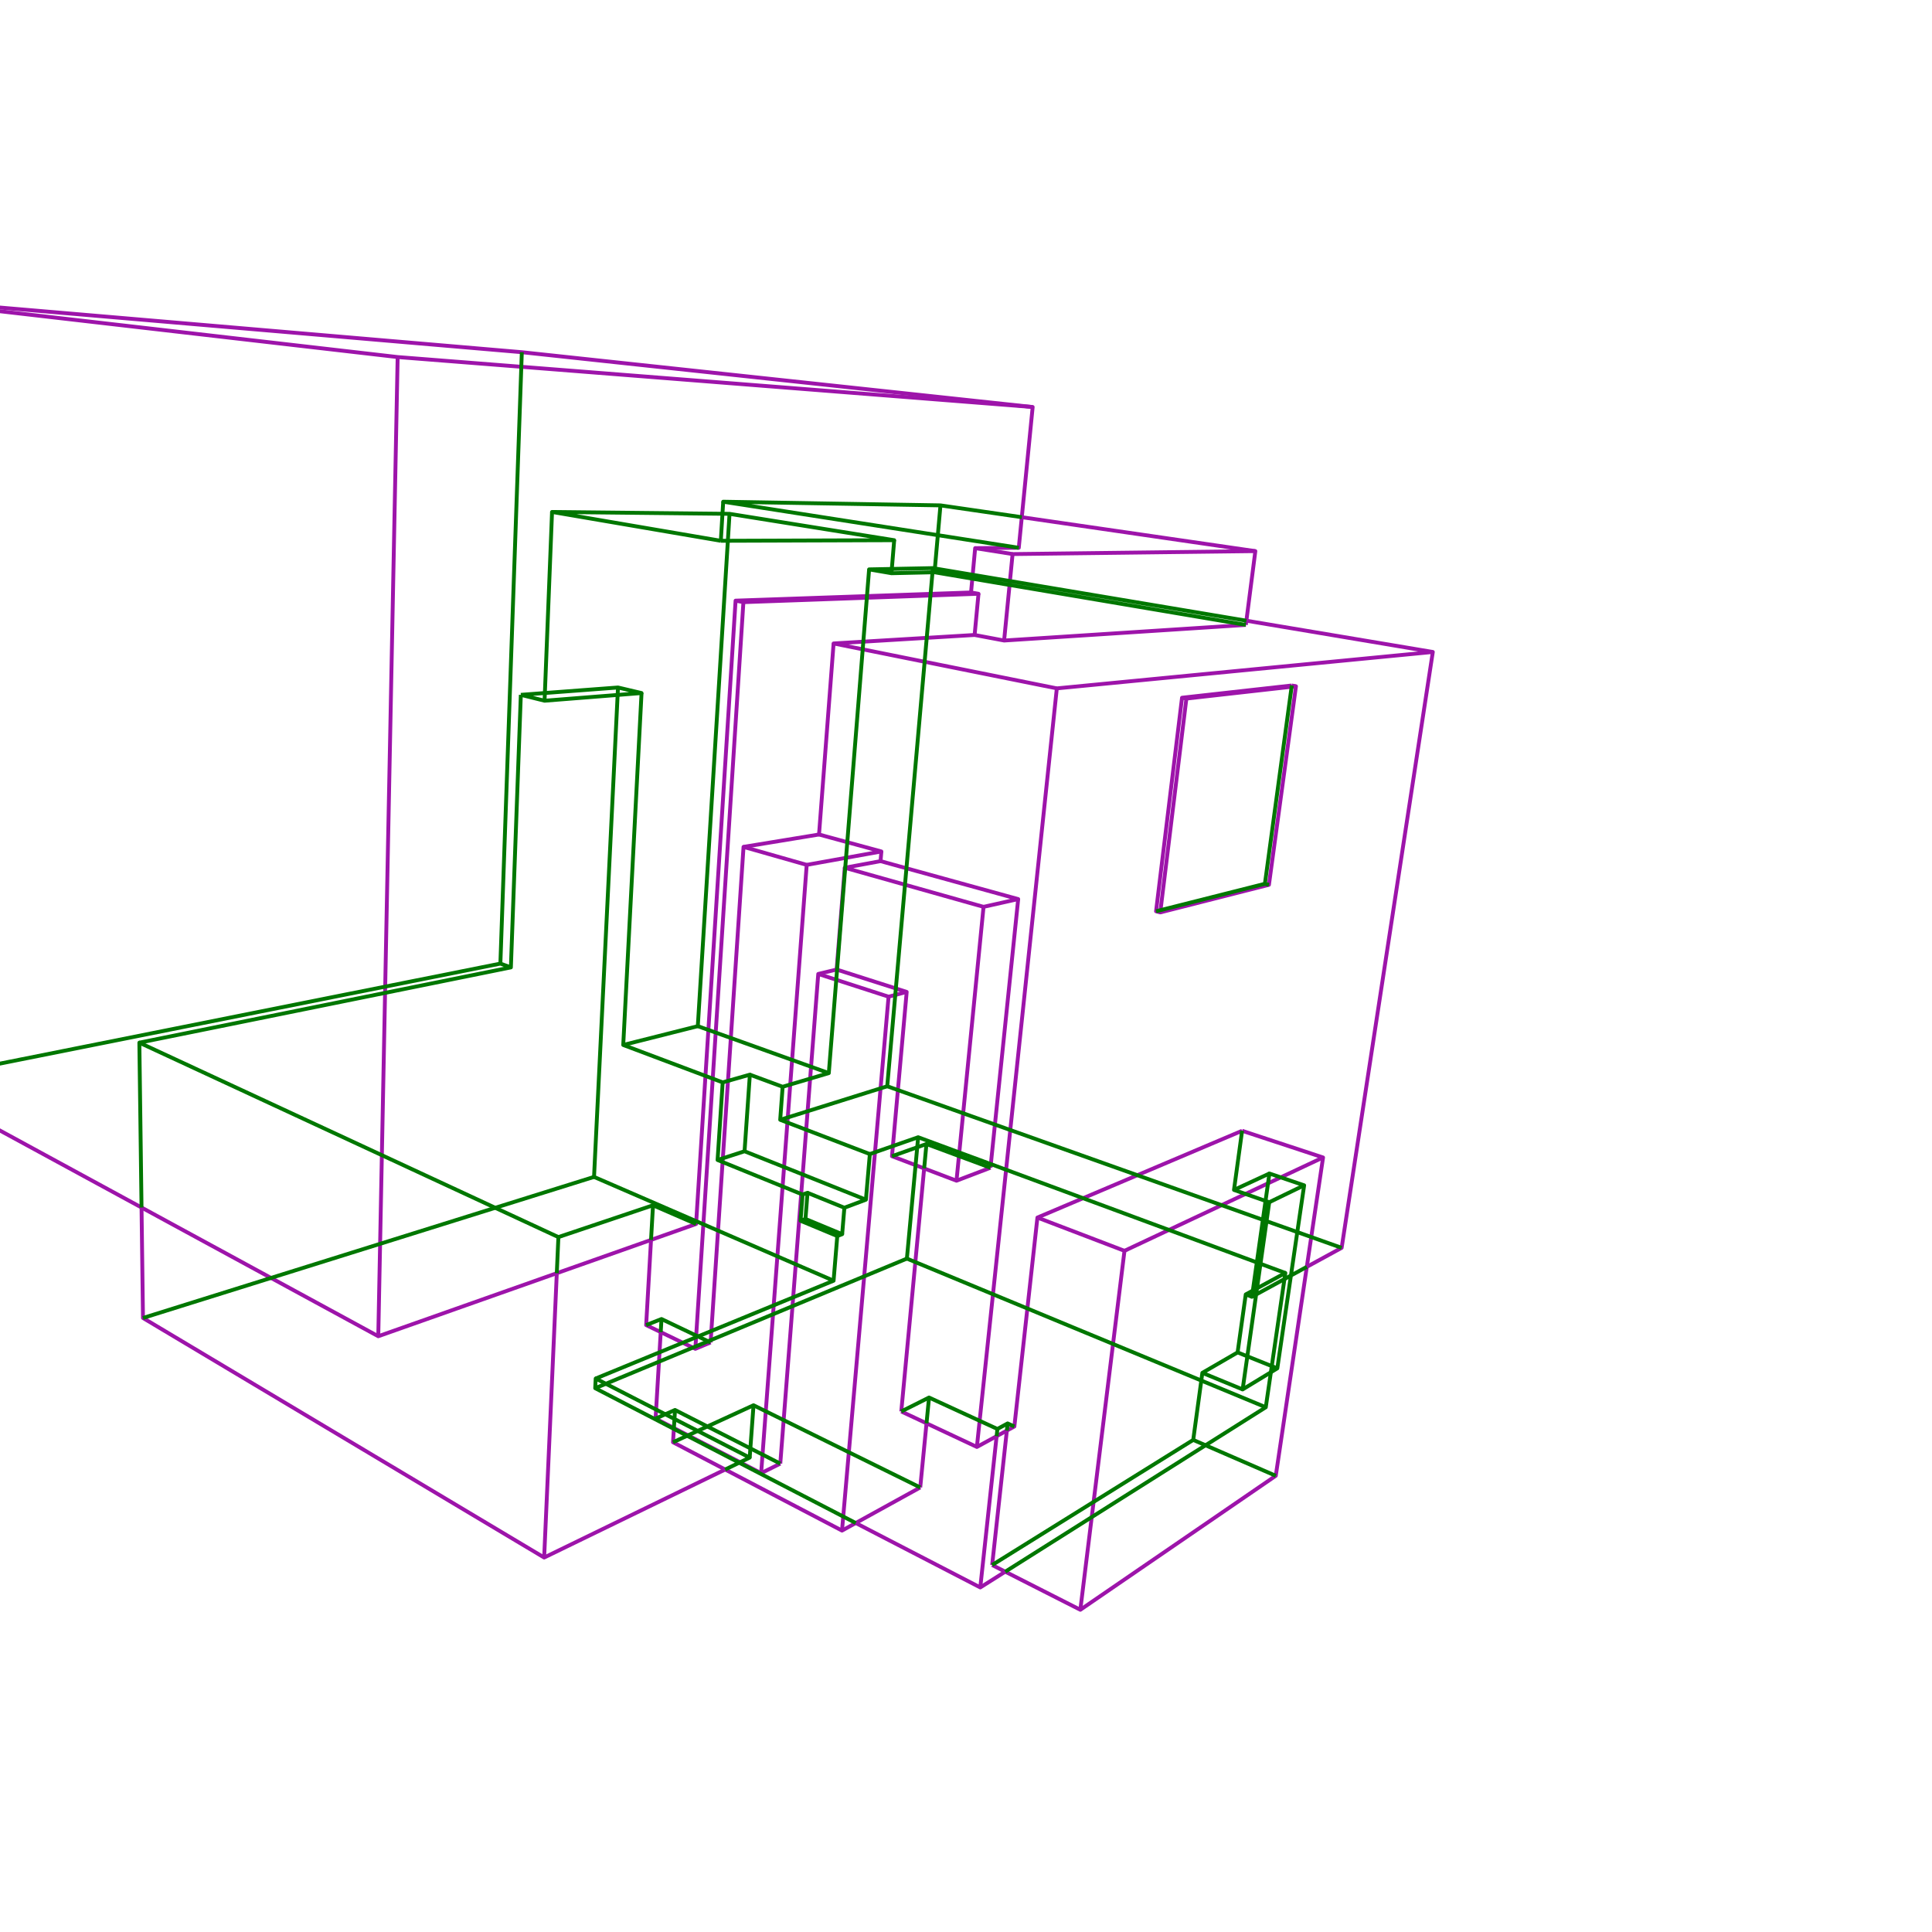 <?xml version='1.0' encoding='ascii'?>
<svg xmlns="http://www.w3.org/2000/svg" xmlns:inkscape="http://www.inkscape.org/namespaces/inkscape" height="1500" version="1.1" width="1500">
    <g id="fressstylelayer_LineSet" inkscape:groupmode="lineset" inkscape:label="fressstylelayer_LineSet">
        <g id="strokes" inkscape:groupmode="layer" inkscape:label="strokes">
            <path d=" M 1027.223, 898.658 1018.173, 902.912 1009.123, 907.166 1000.073, 911.420 994.372, 914.100 985.322, 918.354 984.488, 918.746 975.438, 923.000 966.996, 926.969 957.946, 931.223 948.896, 935.477 939.846, 939.731 930.796, 943.985 921.746, 948.239 912.696, 952.493 903.646, 956.747 894.596, 961.001 885.546, 965.255 876.496, 969.510 873.042, 971.133 " fill="none" stroke="rgb(157, 20, 170)" stroke-linecap="butt" stroke-linejoin="round" stroke-opacity="1.0" stroke-width="3.0" />
            <path d=" M 805.452, 945.314 814.794, 948.883 824.135, 952.451 833.477, 956.020 842.819, 959.588 852.160, 963.156 861.502, 966.725 870.844, 970.293 873.042, 971.133 871.822, 981.058 870.601, 990.984 869.381, 1000.909 868.160, 1010.834 866.940, 1020.759 865.719, 1030.685 864.499, 1040.610 863.279, 1050.535 862.058, 1060.460 860.838, 1070.386 859.617, 1080.311 858.397, 1090.236 857.176, 1100.161 855.956, 1110.087 854.735, 1120.012 853.515, 1129.937 852.294, 1139.862 851.074, 1149.788 849.853, 1159.713 849.072, 1166.067 847.852, 1175.992 847.620, 1177.878 846.399, 1187.803 845.179, 1197.729 843.958, 1207.654 842.738, 1217.579 841.517, 1227.504 840.297, 1237.430 839.076, 1247.355 838.772, 1249.829 " fill="none" stroke="rgb(157, 20, 170)" stroke-linecap="butt" stroke-linejoin="round" stroke-opacity="1.0" stroke-width="3.0" />
            <path d=" M 770.302, 1215.074 779.219, 1219.600 780.493, 1220.247 789.410, 1224.773 798.327, 1229.299 807.244, 1233.826 816.161, 1238.352 825.078, 1242.878 833.995, 1247.404 838.772, 1249.829 847.019, 1244.174 855.267, 1238.519 863.514, 1232.864 871.762, 1227.209 880.009, 1221.554 888.257, 1215.899 896.504, 1210.244 904.752, 1204.589 912.999, 1198.934 921.247, 1193.279 929.494, 1187.624 937.741, 1181.969 945.989, 1176.314 954.236, 1170.659 962.484, 1165.004 970.731, 1159.349 978.979, 1153.693 987.226, 1148.038 990.508, 1145.788 991.978, 1135.897 993.447, 1126.005 994.917, 1116.114 996.386, 1106.222 997.856, 1096.331 999.325, 1086.439 1000.795, 1076.548 1002.264, 1066.657 1003.734, 1056.765 1005.203, 1046.874 1006.673, 1036.982 1008.143, 1027.091 1009.612, 1017.199 1011.082, 1007.308 1012.551, 997.417 1014.021, 987.525 1014.607, 983.580 1016.076, 973.688 1017.546, 963.797 1018.047, 960.425 1019.516, 950.534 1020.986, 940.642 1022.455, 930.751 1023.925, 920.859 1025.395, 910.968 1026.864, 901.076 1027.223, 898.658 1017.726, 895.527 1008.229, 892.396 998.732, 889.265 989.235, 886.134 979.737, 883.003 970.240, 879.872 964.358, 877.932 " fill="none" stroke="rgb(157, 20, 170)" stroke-linecap="butt" stroke-linejoin="round" stroke-opacity="1.0" stroke-width="3.0" />
            <path d=" M 964.358, 877.932 955.151, 881.836 945.945, 885.740 936.738, 889.644 927.532, 893.548 918.325, 897.452 909.119, 901.356 899.912, 905.260 890.706, 909.164 881.499, 913.068 872.293, 916.971 863.086, 920.875 853.880, 924.779 844.673, 928.683 835.467, 932.587 826.260, 936.491 817.054, 940.395 807.847, 944.299 805.452, 945.314 804.355, 955.254 803.258, 965.194 802.160, 975.133 801.063, 985.073 799.966, 995.013 798.869, 1004.952 797.771, 1014.892 796.674, 1024.831 795.577, 1034.771 794.480, 1044.711 793.382, 1054.650 792.285, 1064.590 791.188, 1074.529 790.091, 1084.469 788.993, 1094.409 787.896, 1104.348 787.545, 1107.526 781.719, 1110.706 773.781, 1115.039 765.004, 1119.830 758.451, 1123.407 749.398, 1119.158 740.346, 1114.909 731.294, 1110.660 722.242, 1106.411 719.345, 1105.051 710.293, 1100.802 701.241, 1096.553 699.750, 1095.853 " fill="none" stroke="rgb(157, 20, 170)" stroke-linecap="butt" stroke-linejoin="round" stroke-opacity="1.0" stroke-width="3.0" />
            <path d=" M 109.884, 937.508 110.015, 947.507 110.147, 957.507 110.279, 967.506 110.411, 977.505 110.543, 987.504 110.674, 997.503 110.806, 1007.502 110.938, 1017.501 111.014, 1023.270 119.600, 1028.397 128.185, 1033.524 136.771, 1038.651 145.357, 1043.778 153.943, 1048.905 162.528, 1054.032 171.114, 1059.159 179.700, 1064.286 188.285, 1069.413 196.871, 1074.539 205.457, 1079.666 214.043, 1084.793 222.628, 1089.920 231.214, 1095.047 239.800, 1100.174 248.385, 1105.301 256.971, 1110.428 265.557, 1115.555 274.143, 1120.682 282.728, 1125.809 291.314, 1130.936 299.900, 1136.063 308.486, 1141.190 317.071, 1146.316 325.657, 1151.443 334.243, 1156.570 342.828, 1161.697 351.414, 1166.824 360.000, 1171.951 368.586, 1177.078 377.171, 1182.205 385.757, 1187.332 394.343, 1192.459 402.928, 1197.586 411.514, 1202.713 422.486, 1209.264 431.479, 1204.892 440.472, 1200.519 449.466, 1196.147 458.459, 1191.774 467.453, 1187.402 476.446, 1183.029 485.439, 1178.657 494.433, 1174.285 503.426, 1169.912 512.420, 1165.540 521.413, 1161.167 530.407, 1156.795 539.400, 1152.422 548.393, 1148.050 557.387, 1143.677 563.030, 1140.934 " fill="none" stroke="rgb(157, 20, 170)" stroke-linecap="butt" stroke-linejoin="round" stroke-opacity="1.0" stroke-width="3.0" />
            <path d=" M 714.470, 1154.859 705.713, 1159.688 696.957, 1164.517 688.200, 1169.345 679.443, 1174.174 670.686, 1179.003 664.409, 1182.464 655.652, 1187.292 653.733, 1188.351 644.871, 1183.718 636.009, 1179.085 627.147, 1174.452 618.285, 1169.819 609.423, 1165.186 600.561, 1160.553 591.698, 1155.921 582.836, 1151.288 573.974, 1146.655 565.112, 1142.022 563.030, 1140.934 554.168, 1136.301 545.306, 1131.668 536.444, 1127.035 527.582, 1122.402 522.527, 1119.759 523.146, 1109.778 523.170, 1109.381 523.211, 1108.730 " fill="none" stroke="rgb(157, 20, 170)" stroke-linecap="butt" stroke-linejoin="round" stroke-opacity="1.0" stroke-width="3.0" />
            <path d=" M 605.808, 1136.360 596.855, 1140.813 590.942, 1143.754 582.059, 1139.161 574.605, 1135.306 565.722, 1130.713 556.840, 1126.120 547.957, 1121.526 539.074, 1116.933 534.182, 1114.403 525.299, 1109.810 523.211, 1108.730 514.328, 1104.137 508.998, 1101.381 509.414, 1094.377 510.007, 1084.395 510.599, 1074.412 511.192, 1064.430 511.784, 1054.448 512.377, 1044.465 512.983, 1034.250 " fill="none" stroke="rgb(157, 20, 170)" stroke-linecap="butt" stroke-linejoin="round" stroke-opacity="1.0" stroke-width="3.0" />
            <path d=" M 551.708, 1042.278 542.479, 1046.127 539.863, 1047.218 537.910, 1046.275 530.079, 1042.497 521.072, 1038.152 512.983, 1034.250 503.977, 1029.904 501.670, 1028.791 502.242, 1018.808 502.814, 1008.824 503.385, 998.840 503.957, 988.857 504.529, 978.873 505.100, 968.889 505.457, 962.661 " fill="none" stroke="rgb(157, 20, 170)" stroke-linecap="butt" stroke-linejoin="round" stroke-opacity="1.0" stroke-width="3.0" />
            <path d=" M 664.409, 1182.464 673.291, 1187.059 682.172, 1191.655 691.054, 1196.250 699.935, 1200.846 708.817, 1205.442 717.698, 1210.037 726.580, 1214.633 735.461, 1219.228 744.343, 1223.824 753.224, 1228.420 761.094, 1232.492 769.550, 1227.154 778.006, 1221.816 780.493, 1220.247 " fill="none" stroke="rgb(157, 20, 170)" stroke-linecap="butt" stroke-linejoin="round" stroke-opacity="1.0" stroke-width="3.0" />
            <path d=" M 770.302, 1215.074 771.389, 1205.133 772.477, 1195.193 773.564, 1185.252 774.652, 1175.311 775.739, 1165.370 776.826, 1155.430 777.914, 1145.489 779.001, 1135.548 780.089, 1125.608 781.176, 1115.667 781.719, 1110.706 " fill="none" stroke="rgb(157, 20, 170)" stroke-linecap="butt" stroke-linejoin="round" stroke-opacity="1.0" stroke-width="3.0" />
            <path d=" M 757.114, 425.578 766.991, 427.142 776.868, 428.706 786.174, 430.179 " fill="none" stroke="rgb(157, 20, 170)" stroke-linecap="butt" stroke-linejoin="round" stroke-opacity="1.0" stroke-width="3.0" />
            <path d=" M 779.596, 497.305 780.571, 487.353 781.547, 477.401 782.522, 467.448 783.497, 457.496 783.825, 454.155 784.122, 451.122 785.097, 441.170 786.072, 431.218 786.174, 430.179 796.173, 430.058 806.173, 429.937 816.172, 429.815 826.171, 429.694 836.170, 429.572 846.170, 429.451 856.169, 429.329 866.168, 429.208 876.168, 429.086 886.167, 428.965 896.166, 428.843 906.165, 428.722 916.165, 428.600 926.164, 428.479 936.163, 428.358 946.162, 428.236 956.162, 428.115 966.161, 427.993 974.645, 427.890 " fill="none" stroke="rgb(157, 20, 170)" stroke-linecap="butt" stroke-linejoin="round" stroke-opacity="1.0" stroke-width="3.0" />
            <path d=" M 967.277, 485.172 967.696, 481.911 968.972, 471.992 970.248, 462.074 971.524, 452.156 972.799, 442.238 974.075, 432.319 974.645, 427.890 964.749, 426.453 954.853, 425.015 944.957, 423.577 935.060, 422.140 925.164, 420.702 915.268, 419.264 905.372, 417.827 895.476, 416.389 885.580, 414.951 875.684, 413.514 865.788, 412.076 855.891, 410.639 845.995, 409.201 836.099, 407.763 826.203, 406.326 816.307, 404.888 806.411, 403.450 796.515, 402.013 793.320, 401.549 " fill="none" stroke="rgb(157, 20, 170)" stroke-linecap="butt" stroke-linejoin="round" stroke-opacity="1.0" stroke-width="3.0" />
            <path d=" M -96.908, 230.492 -86.944, 231.344 -76.980, 232.197 -67.017, 233.049 -57.053, 233.901 -47.090, 234.754 -37.126, 235.606 -27.162, 236.459 -17.199, 237.311 -7.235, 238.164 2.728, 239.016 12.692, 239.869 22.656, 240.721 32.619, 241.574 42.583, 242.426 52.546, 243.279 62.510, 244.131 72.474, 244.984 82.437, 245.836 92.401, 246.688 102.364, 247.541 112.328, 248.393 122.292, 249.246 132.255, 250.098 142.219, 250.951 152.182, 251.803 162.146, 252.656 172.110, 253.508 182.073, 254.361 192.037, 255.213 202.000, 256.066 211.964, 256.918 221.928, 257.770 231.891, 258.623 241.855, 259.475 251.818, 260.328 261.782, 261.180 271.746, 262.033 281.709, 262.885 291.673, 263.738 301.636, 264.590 311.600, 265.443 321.564, 266.295 331.527, 267.147 341.491, 268.000 351.454, 268.852 361.418, 269.705 371.382, 270.557 381.345, 271.410 391.309, 272.262 405.143, 273.446 415.086, 274.513 425.029, 275.580 434.972, 276.647 444.914, 277.714 454.857, 278.781 464.800, 279.848 474.743, 280.915 484.686, 281.982 494.629, 283.049 504.572, 284.116 514.515, 285.183 524.458, 286.250 534.401, 287.317 544.344, 288.384 554.286, 289.451 564.229, 290.518 574.172, 291.585 584.115, 292.653 594.058, 293.720 604.001, 294.787 613.944, 295.854 623.887, 296.921 633.830, 297.988 643.773, 299.055 653.716, 300.122 663.658, 301.189 673.601, 302.256 683.544, 303.323 693.487, 304.390 703.430, 305.457 713.373, 306.524 723.316, 307.591 733.259, 308.658 743.202, 309.725 753.145, 310.792 763.088, 311.859 773.030, 312.926 782.973, 313.993 792.916, 315.060 801.762, 316.010 800.780, 325.961 799.798, 335.913 798.816, 345.865 797.833, 355.816 796.851, 365.768 795.869, 375.719 794.887, 385.671 793.904, 395.623 793.320, 401.549 792.337, 411.500 791.355, 421.452 790.976, 425.296 780.976, 425.379 770.976, 425.463 760.977, 425.546 757.114, 425.578 756.186, 435.535 755.258, 445.492 755.186, 446.269 754.906, 449.266 753.978, 459.223 753.906, 459.996 " fill="none" stroke="rgb(157, 20, 170)" stroke-linecap="butt" stroke-linejoin="round" stroke-opacity="1.0" stroke-width="3.0" />
            <path d=" M 699.750, 1095.853 700.688, 1085.897 701.625, 1075.941 702.562, 1065.985 703.499, 1056.029 704.436, 1046.073 705.373, 1036.117 706.310, 1026.161 707.248, 1016.205 708.185, 1006.249 709.122, 996.293 710.059, 986.337 710.996, 976.381 711.933, 966.425 712.870, 956.469 713.808, 946.513 714.745, 936.557 715.682, 926.601 716.619, 916.645 717.512, 907.159 " fill="none" stroke="rgb(157, 20, 170)" stroke-linecap="butt" stroke-linejoin="round" stroke-opacity="1.0" stroke-width="3.0" />
            <path d=" M 703.951, 770.130 694.280, 772.671 689.880, 773.827 " fill="none" stroke="rgb(157, 20, 170)" stroke-linecap="butt" stroke-linejoin="round" stroke-opacity="1.0" stroke-width="3.0" />
            <path d=" M 635.293, 756.172 644.807, 759.250 654.322, 762.327 663.837, 765.404 673.352, 768.481 682.866, 771.559 689.880, 773.827 689.011, 783.789 688.142, 793.751 687.274, 803.713 686.405, 813.676 685.536, 823.638 684.667, 833.600 683.799, 843.562 682.930, 853.524 682.061, 863.487 681.193, 873.449 680.324, 883.411 679.455, 893.373 678.587, 903.335 677.718, 913.298 676.849, 923.260 675.980, 933.222 675.112, 943.184 674.243, 953.146 673.374, 963.109 672.506, 973.071 671.637, 983.033 670.768, 992.995 669.899, 1002.957 669.031, 1012.920 668.162, 1022.882 667.293, 1032.844 666.425, 1042.806 665.556, 1052.768 664.687, 1062.730 663.818, 1072.693 662.950, 1082.655 662.081, 1092.617 661.212, 1102.579 660.344, 1112.542 659.475, 1122.504 659.037, 1127.525 658.168, 1137.487 657.300, 1147.449 656.431, 1157.412 655.562, 1167.374 654.685, 1177.432 653.816, 1187.394 653.733, 1188.351 " fill="none" stroke="rgb(157, 20, 170)" stroke-linecap="butt" stroke-linejoin="round" stroke-opacity="1.0" stroke-width="3.0" />
            <path d=" M 768.997, 906.629 759.655, 910.197 750.313, 913.766 742.629, 916.701 733.280, 913.149 723.932, 909.598 717.512, 907.159 710.850, 904.628 701.502, 901.076 692.528, 897.667 693.420, 887.707 694.312, 877.747 695.204, 867.787 696.096, 857.826 696.989, 847.866 697.881, 837.906 698.773, 827.946 699.665, 817.986 700.557, 808.026 701.449, 798.066 702.341, 788.106 703.234, 778.145 703.951, 770.130 694.426, 767.085 684.901, 764.041 675.376, 760.996 665.851, 757.951 656.325, 754.906 649.562, 752.745 " fill="none" stroke="rgb(157, 20, 170)" stroke-linecap="butt" stroke-linejoin="round" stroke-opacity="1.0" stroke-width="3.0" />
            <path d=" M 655.882, 673.712 655.085, 683.680 654.288, 693.649 653.491, 703.617 652.694, 713.585 651.897, 723.553 651.100, 733.521 650.302, 743.490 649.562, 752.745 639.839, 755.080 635.293, 756.172 634.519, 766.142 633.746, 776.112 632.973, 786.083 632.200, 796.053 631.427, 806.023 630.653, 815.993 629.880, 825.963 629.107, 835.933 628.334, 845.903 627.561, 855.873 626.787, 865.843 626.014, 875.813 625.241, 885.783 624.468, 895.753 623.695, 905.723 622.921, 915.693 622.148, 925.663 621.375, 935.633 620.602, 945.604 619.829, 955.574 619.055, 965.544 618.282, 975.514 617.509, 985.484 616.736, 995.454 615.963, 1005.424 615.189, 1015.394 614.416, 1025.364 613.643, 1035.334 612.870, 1045.304 612.097, 1055.274 611.323, 1065.244 610.550, 1075.214 609.777, 1085.184 609.004, 1095.154 608.429, 1102.570 607.656, 1112.540 606.882, 1122.510 606.109, 1132.480 605.808, 1136.360 " fill="none" stroke="rgb(157, 20, 170)" stroke-linecap="butt" stroke-linejoin="round" stroke-opacity="1.0" stroke-width="3.0" />
            <path d=" M 768.997, 906.629 770.023, 896.681 771.050, 886.734 772.076, 876.787 773.103, 866.840 774.130, 856.893 775.156, 846.946 776.183, 836.998 777.209, 827.051 778.236, 817.104 779.263, 807.157 780.289, 797.210 781.316, 787.263 782.342, 777.315 783.369, 767.368 784.396, 757.421 785.422, 747.474 786.449, 737.527 787.475, 727.580 788.502, 717.633 789.529, 707.685 790.523, 698.051 " fill="none" stroke="rgb(157, 20, 170)" stroke-linecap="butt" stroke-linejoin="round" stroke-opacity="1.0" stroke-width="3.0" />
            <path d=" M 683.656, 668.578 693.296, 671.236 702.936, 673.895 712.576, 676.554 722.216, 679.212 731.856, 681.871 741.496, 684.530 751.136, 687.189 760.777, 689.847 770.417, 692.506 780.057, 695.165 790.523, 698.051 780.764, 700.235 771.005, 702.418 763.621, 704.070 " fill="none" stroke="rgb(157, 20, 170)" stroke-linecap="butt" stroke-linejoin="round" stroke-opacity="1.0" stroke-width="3.0" />
            <path d=" M 684.290, 661.076 683.656, 668.578 673.822, 670.396 663.989, 672.213 655.882, 673.712 665.507, 676.424 675.132, 679.136 684.757, 681.849 694.383, 684.561 704.008, 687.273 713.633, 689.985 723.258, 692.697 732.883, 695.409 742.508, 698.121 752.134, 700.834 761.759, 703.546 763.621, 704.070 762.639, 714.022 761.656, 723.974 760.674, 733.925 759.691, 743.877 758.709, 753.829 757.726, 763.780 756.744, 773.732 755.761, 783.683 754.779, 793.635 753.796, 803.587 752.814, 813.538 751.831, 823.490 750.849, 833.442 749.866, 843.393 748.884, 853.345 747.901, 863.296 746.919, 873.248 745.936, 883.200 744.954, 893.151 744.520, 897.548 743.537, 907.499 742.629, 916.701 " fill="none" stroke="rgb(157, 20, 170)" stroke-linecap="butt" stroke-linejoin="round" stroke-opacity="1.0" stroke-width="3.0" />
            <path d=" M 577.177, 467.515 576.534, 477.495 575.892, 487.474 575.250, 497.453 574.607, 507.433 573.965, 517.412 573.323, 527.391 572.680, 537.371 572.038, 547.350 571.396, 557.329 570.753, 567.309 570.111, 577.288 569.469, 587.267 568.826, 597.247 568.184, 607.226 567.542, 617.205 566.899, 627.185 566.257, 637.164 565.615, 647.143 564.972, 657.123 564.330, 667.102 563.687, 677.082 563.045, 687.061 562.403, 697.040 561.760, 707.020 561.118, 716.999 560.476, 726.978 559.833, 736.958 559.191, 746.937 558.549, 756.916 557.906, 766.896 557.264, 776.875 556.622, 786.854 555.979, 796.834 555.337, 806.813 554.695, 816.792 554.052, 826.772 553.410, 836.751 552.768, 846.730 552.125, 856.710 551.483, 866.689 550.841, 876.669 550.198, 886.648 549.556, 896.627 548.914, 906.607 548.271, 916.586 547.629, 926.565 546.986, 936.545 546.344, 946.524 545.702, 956.503 545.059, 966.483 544.417, 976.462 543.775, 986.441 543.132, 996.421 542.490, 1006.400 541.848, 1016.379 541.205, 1026.359 540.524, 1036.941 539.882, 1046.920 539.863, 1047.218 " fill="none" stroke="rgb(157, 20, 170)" stroke-linecap="butt" stroke-linejoin="round" stroke-opacity="1.0" stroke-width="3.0" />
            <path d=" M 577.276, 657.519 587.144, 655.899 597.013, 654.280 606.880, 652.661 616.749, 651.041 626.617, 649.422 635.892, 647.900 " fill="none" stroke="rgb(157, 20, 170)" stroke-linecap="butt" stroke-linejoin="round" stroke-opacity="1.0" stroke-width="3.0" />
            <path d=" M 626.324, 671.481 636.167, 669.714 646.010, 667.947 655.852, 666.181 665.695, 664.414 675.538, 662.647 684.290, 661.076 674.642, 658.449 664.993, 655.822 655.344, 653.195 645.695, 650.569 635.892, 647.900 636.652, 637.929 637.412, 627.958 638.173, 617.986 638.933, 608.015 639.693, 598.044 640.453, 588.073 641.213, 578.102 641.973, 568.131 642.734, 558.160 643.494, 548.189 644.254, 538.218 645.014, 528.247 645.774, 518.276 646.534, 508.305 647.200, 499.580 " fill="none" stroke="rgb(157, 20, 170)" stroke-linecap="butt" stroke-linejoin="round" stroke-opacity="1.0" stroke-width="3.0" />
            <path d=" M 551.708, 1042.278 552.372, 1032.300 553.035, 1022.322 553.698, 1012.344 554.361, 1002.366 555.024, 992.388 555.687, 982.410 556.350, 972.432 557.013, 962.454 557.676, 952.476 558.339, 942.498 559.002, 932.520 559.665, 922.542 560.328, 912.564 560.991, 902.586 561.654, 892.608 562.317, 882.630 562.980, 872.652 563.643, 862.674 564.307, 852.696 564.970, 842.718 565.633, 832.740 566.296, 822.762 566.959, 812.784 567.622, 802.806 568.285, 792.828 568.948, 782.850 569.611, 772.872 570.274, 762.894 570.937, 752.916 571.600, 742.938 572.263, 732.960 572.926, 722.982 573.589, 713.004 574.252, 703.026 574.915, 693.048 575.578, 683.070 576.242, 673.092 576.905, 663.114 577.276, 657.519 586.894, 660.256 596.512, 662.994 606.130, 665.732 615.748, 668.470 625.366, 671.208 626.324, 671.481 625.577, 681.453 624.830, 691.425 624.083, 701.397 623.336, 711.369 622.589, 721.341 621.842, 731.313 621.095, 741.285 620.347, 751.257 619.600, 761.229 618.853, 771.201 618.106, 781.173 617.359, 791.145 616.612, 801.117 615.865, 811.089 615.118, 821.061 614.371, 831.034 613.624, 841.006 612.876, 850.978 612.129, 860.950 611.382, 870.922 610.635, 880.894 609.888, 890.866 609.141, 900.838 608.394, 910.810 607.647, 920.782 606.900, 930.754 606.153, 940.726 605.405, 950.698 604.658, 960.670 603.911, 970.642 603.164, 980.614 602.417, 990.586 601.670, 1000.558 600.923, 1010.530 600.176, 1020.503 599.429, 1030.475 598.682, 1040.447 597.934, 1050.419 597.187, 1060.391 596.440, 1070.363 595.693, 1080.335 594.946, 1090.307 594.540, 1095.722 593.793, 1105.694 593.046, 1115.666 592.299, 1125.638 592.022, 1129.331 591.275, 1139.303 590.942, 1143.754 " fill="none" stroke="rgb(157, 20, 170)" stroke-linecap="butt" stroke-linejoin="round" stroke-opacity="1.0" stroke-width="3.0" />
            <path d=" M 756.694, 492.989 757.632, 483.033 758.569, 473.077 759.507, 463.121 759.706, 461.005 " fill="none" stroke="rgb(157, 20, 170)" stroke-linecap="butt" stroke-linejoin="round" stroke-opacity="1.0" stroke-width="3.0" />
            <path d=" M -69.910, 839.742 -61.125, 844.519 -52.339, 849.296 -43.554, 854.073 -34.769, 858.850 -25.984, 863.628 -17.199, 868.405 -8.414, 873.182 0.372, 877.959 9.157, 882.736 17.942, 887.513 26.727, 892.290 35.512, 897.067 44.297, 901.844 53.083, 906.622 61.868, 911.399 70.653, 916.176 79.438, 920.953 88.223, 925.730 97.008, 930.507 105.794, 935.284 109.884, 937.508 118.669, 942.285 127.454, 947.062 136.239, 951.840 145.024, 956.617 153.809, 961.394 162.595, 966.171 171.380, 970.948 180.165, 975.725 188.950, 980.502 197.735, 985.279 206.521, 990.056 210.424, 992.179 219.209, 996.956 227.994, 1001.733 236.779, 1006.510 245.564, 1011.287 254.350, 1016.064 263.135, 1020.842 271.920, 1025.619 280.705, 1030.396 289.490, 1035.173 293.694, 1037.459 303.123, 1034.128 312.552, 1030.798 321.981, 1027.467 331.410, 1024.137 340.840, 1020.806 350.269, 1017.476 359.698, 1014.145 369.127, 1010.815 378.556, 1007.484 387.985, 1004.154 397.414, 1000.823 406.843, 997.493 416.272, 994.162 425.701, 990.832 432.294, 988.503 441.723, 985.173 451.152, 981.842 460.581, 978.512 470.010, 975.181 479.439, 971.851 488.868, 968.520 498.298, 965.190 505.457, 962.661 514.886, 959.330 524.315, 956.000 533.744, 952.669 540.438, 950.305 541.070, 940.325 541.702, 930.345 542.334, 920.365 542.967, 910.385 543.599, 900.405 544.232, 890.425 544.864, 880.445 545.496, 870.465 546.129, 860.485 546.761, 850.505 547.393, 840.526 548.026, 830.546 548.658, 820.566 549.290, 810.586 549.923, 800.606 550.555, 790.626 551.187, 780.646 551.820, 770.666 552.452, 760.686 553.084, 750.706 553.717, 740.726 554.349, 730.746 554.981, 720.766 555.614, 710.786 556.246, 700.806 556.878, 690.826 557.511, 680.846 558.143, 670.866 558.775, 660.886 559.408, 650.906 560.040, 640.926 560.672, 630.946 561.305, 620.966 561.937, 610.986 562.569, 601.006 563.202, 591.026 563.834, 581.046 564.466, 571.066 565.099, 561.086 565.731, 551.106 566.363, 541.126 566.996, 531.146 567.628, 521.166 568.260, 511.186 568.893, 501.206 569.525, 491.226 570.157, 481.246 570.790, 471.266 571.101, 466.346 581.095, 465.999 591.089, 465.651 601.083, 465.304 611.077, 464.957 621.071, 464.610 631.065, 464.263 641.059, 463.916 651.053, 463.569 661.047, 463.222 671.041, 462.875 681.035, 462.527 691.029, 462.180 701.023, 461.833 711.017, 461.486 721.011, 461.139 731.005, 460.792 740.999, 460.445 750.993, 460.098 753.906, 459.996 759.706, 461.005 749.712, 461.362 739.719, 461.718 729.725, 462.074 719.731, 462.431 709.738, 462.787 699.744, 463.144 689.750, 463.500 679.757, 463.857 669.763, 464.213 659.769, 464.569 649.776, 464.926 639.782, 465.282 629.788, 465.639 619.795, 465.995 609.801, 466.352 599.807, 466.708 589.814, 467.065 579.820, 467.421 577.177, 467.515 571.101, 466.346 " fill="none" stroke="rgb(157, 20, 170)" stroke-linecap="butt" stroke-linejoin="round" stroke-opacity="1.0" stroke-width="3.0" />
            <path d=" M 820.512, 534.454 810.709, 532.482 800.905, 530.509 791.102, 528.536 781.298, 526.563 771.495, 524.591 761.691, 522.618 751.888, 520.645 742.084, 518.673 732.281, 516.700 722.477, 514.727 712.674, 512.755 702.870, 510.782 693.067, 508.809 683.263, 506.836 673.460, 504.864 663.656, 502.891 653.853, 500.918 647.200, 499.580 657.181, 498.979 667.163, 498.378 677.145, 497.777 687.127, 497.176 697.109, 496.576 707.091, 495.975 717.073, 495.374 727.055, 494.773 737.037, 494.172 747.019, 493.572 756.694, 492.989 766.521, 494.841 776.348, 496.693 779.596, 497.305 789.575, 496.660 799.554, 496.015 809.534, 495.370 819.513, 494.725 829.492, 494.080 839.471, 493.435 849.450, 492.789 859.429, 492.144 869.409, 491.499 879.388, 490.854 889.367, 490.209 899.346, 489.564 909.325, 488.919 919.304, 488.274 929.284, 487.629 939.263, 486.983 949.242, 486.338 959.221, 485.693 967.277, 485.172 " fill="none" stroke="rgb(157, 20, 170)" stroke-linecap="butt" stroke-linejoin="round" stroke-opacity="1.0" stroke-width="3.0" />
            <path d=" M 1112.433, 506.185 1102.480, 507.149 1092.526, 508.113 1082.573, 509.077 1072.619, 510.041 1062.666, 511.005 1052.712, 511.969 1042.759, 512.932 1032.806, 513.896 1022.852, 514.860 1012.899, 515.824 1002.945, 516.788 992.992, 517.752 983.038, 518.716 973.085, 519.680 963.131, 520.643 953.178, 521.607 943.225, 522.571 933.271, 523.535 923.318, 524.499 913.364, 525.463 903.411, 526.427 893.457, 527.391 883.504, 528.354 873.550, 529.318 863.597, 530.282 853.644, 531.246 843.690, 532.210 833.737, 533.174 823.783, 534.138 820.512, 534.454 819.464, 544.399 818.416, 554.344 817.368, 564.289 816.320, 574.234 815.272, 584.179 814.224, 594.124 813.177, 604.069 812.129, 614.014 811.081, 623.959 810.033, 633.904 808.985, 643.849 807.937, 653.794 806.889, 663.739 805.841, 673.683 804.793, 683.628 803.745, 693.573 802.697, 703.518 801.649, 713.463 800.601, 723.408 799.553, 733.353 798.505, 743.298 797.457, 753.243 796.409, 763.188 795.361, 773.133 794.313, 783.078 793.265, 793.023 792.217, 802.968 791.169, 812.913 790.121, 822.858 789.074, 832.802 788.026, 842.747 786.978, 852.692 785.930, 862.637 784.882, 872.582 783.834, 882.527 782.786, 892.472 781.738, 902.417 780.690, 912.362 779.642, 922.307 778.594, 932.252 777.546, 942.197 776.498, 952.142 775.450, 962.087 774.402, 972.032 773.354, 981.977 772.306, 991.921 771.258, 1001.866 770.210, 1011.811 769.162, 1021.756 768.114, 1031.701 767.066, 1041.646 766.018, 1051.591 764.971, 1061.536 763.923, 1071.481 762.875, 1081.426 761.827, 1091.371 760.590, 1103.102 759.542, 1113.047 758.495, 1122.992 758.451, 1123.407 " fill="none" stroke="rgb(157, 20, 170)" stroke-linecap="butt" stroke-linejoin="round" stroke-opacity="1.0" stroke-width="3.0" />
            <path d=" M 1002.938, 532.211 1006.177, 532.812 1004.829, 542.721 1003.480, 552.630 1002.132, 562.538 1000.783, 572.447 999.435, 582.356 998.087, 592.264 996.738, 602.173 995.390, 612.082 994.041, 621.990 992.693, 631.899 991.344, 641.808 989.996, 651.716 988.648, 661.625 987.299, 671.534 985.951, 681.443 985.201, 686.953 975.509, 689.416 965.817, 691.878 956.125, 694.340 946.432, 696.802 936.740, 699.265 927.048, 701.727 917.356, 704.189 907.664, 706.651 900.821, 708.390 897.560, 707.518 898.768, 697.591 899.975, 687.664 901.182, 677.737 902.390, 667.811 903.597, 657.884 904.804, 647.957 906.012, 638.030 907.219, 628.103 908.426, 618.176 909.633, 608.249 910.841, 598.323 912.048, 588.396 913.255, 578.469 914.463, 568.542 915.670, 558.615 916.877, 548.688 917.726, 541.710 " fill="none" stroke="rgb(157, 20, 170)" stroke-linecap="butt" stroke-linejoin="round" stroke-opacity="1.0" stroke-width="3.0" />
            <path d=" M 1014.607, 983.580 1023.384, 978.789 1032.162, 973.997 1040.939, 969.206 1041.650, 968.818 1043.163, 958.933 1044.675, 949.048 1046.187, 939.163 1047.700, 929.278 1049.212, 919.393 1050.725, 909.508 1052.237, 899.623 1053.749, 889.738 1055.262, 879.853 1056.774, 869.968 1058.287, 860.083 1059.799, 850.198 1061.311, 840.313 1062.824, 830.428 1064.336, 820.543 1065.849, 810.658 1067.361, 800.773 1068.873, 790.888 1070.386, 781.003 1071.898, 771.118 1073.411, 761.233 1074.923, 751.348 1076.435, 741.463 1077.948, 731.578 1079.460, 721.693 1080.973, 711.808 1082.485, 701.923 1083.997, 692.039 1085.510, 682.154 1087.022, 672.269 1088.535, 662.384 1090.047, 652.499 1091.559, 642.614 1093.072, 632.729 1094.584, 622.844 1096.097, 612.959 1097.609, 603.074 1099.121, 593.189 1100.634, 583.304 1102.146, 573.419 1103.659, 563.534 1105.171, 553.649 1106.683, 543.764 1108.196, 533.879 1109.708, 523.994 1111.221, 514.109 1112.433, 506.185 1102.571, 504.531 1092.708, 502.877 1082.846, 501.223 1072.984, 499.569 1063.122, 497.915 1053.260, 496.261 1043.397, 494.607 1033.535, 492.953 1023.673, 491.299 1013.810, 489.645 1003.948, 487.991 994.086, 486.337 984.224, 484.683 974.361, 483.029 967.696, 481.911 " fill="none" stroke="rgb(157, 20, 170)" stroke-linecap="butt" stroke-linejoin="round" stroke-opacity="1.0" stroke-width="3.0" />
            <path d=" M 308.736, 277.218 308.538, 287.216 308.341, 297.214 308.143, 307.212 307.945, 317.210 307.747, 327.208 307.549, 337.206 307.352, 347.204 307.154, 357.203 306.956, 367.201 306.758, 377.199 306.560, 387.197 306.362, 397.195 306.165, 407.193 305.967, 417.191 305.769, 427.189 305.571, 437.187 305.373, 447.185 305.175, 457.183 304.978, 467.181 304.780, 477.179 304.582, 487.177 304.384, 497.175 304.186, 507.173 303.989, 517.171 303.791, 527.169 303.593, 537.167 303.395, 547.165 303.197, 557.163 302.999, 567.161 302.802, 577.159 302.604, 587.158 302.406, 597.156 302.208, 607.154 302.010, 617.152 301.812, 627.150 301.615, 637.148 301.417, 647.146 301.219, 657.144 301.021, 667.142 300.823, 677.140 300.626, 687.138 300.428, 697.136 300.230, 707.134 300.032, 717.132 299.834, 727.130 299.636, 737.128 299.439, 747.126 299.241, 757.124 299.043, 767.122 298.845, 777.120 298.647, 787.118 298.450, 797.116 298.252, 807.115 298.054, 817.113 297.856, 827.111 297.658, 837.109 297.460, 847.107 297.263, 857.105 297.065, 867.103 296.867, 877.101 296.669, 887.099 296.476, 896.880 296.278, 906.879 296.080, 916.877 295.882, 926.875 295.684, 936.873 295.486, 946.871 295.289, 956.869 295.091, 966.867 294.893, 976.865 294.695, 986.863 294.497, 996.861 294.300, 1006.859 294.102, 1016.857 293.904, 1026.855 293.694, 1037.459 " fill="none" stroke="rgb(157, 20, 170)" stroke-linecap="butt" stroke-linejoin="round" stroke-opacity="1.0" stroke-width="3.0" />
            <path d=" M 801.762, 316.010 791.793, 315.225 781.824, 314.441 771.855, 313.656 761.886, 312.872 751.916, 312.088 741.947, 311.303 731.978, 310.519 722.009, 309.735 712.040, 308.950 702.070, 308.166 692.101, 307.381 682.132, 306.597 672.163, 305.813 662.194, 305.028 652.224, 304.244 642.255, 303.460 632.286, 302.675 622.317, 301.891 612.348, 301.106 602.378, 300.322 592.409, 299.538 582.440, 298.753 572.471, 297.969 562.502, 297.185 552.533, 296.400 542.563, 295.616 532.594, 294.831 522.625, 294.047 512.656, 293.263 502.687, 292.478 492.717, 291.694 482.748, 290.910 472.779, 290.125 462.810, 289.341 452.841, 288.556 442.871, 287.772 432.902, 286.988 422.933, 286.203 412.964, 285.419 402.995, 284.635 393.026, 283.850 383.056, 283.066 373.087, 282.281 363.118, 281.497 353.149, 280.713 343.180, 279.928 333.210, 279.144 323.241, 278.359 308.736, 277.218 298.802, 276.074 288.868, 274.930 278.933, 273.785 268.999, 272.641 259.065, 271.496 249.130, 270.352 239.196, 269.208 229.262, 268.063 219.327, 266.919 209.393, 265.775 199.459, 264.630 189.525, 263.486 179.590, 262.342 169.656, 261.197 159.722, 260.053 149.787, 258.909 139.853, 257.764 129.919, 256.620 119.984, 255.476 110.050, 254.331 100.116, 253.187 90.181, 252.043 80.247, 250.898 70.313, 249.754 60.379, 248.610 50.444, 247.465 40.510, 246.321 30.576, 245.177 20.641, 244.032 10.707, 242.888 0.773, 241.744 -9.162, 240.599 -19.096, 239.455 -29.030, 238.311 -38.965, 237.166 -48.899, 236.022 -58.833, 234.878 -68.767, 233.733 -78.702, 232.589 -88.636, 231.444 -96.908, 230.492 " fill="none" stroke="rgb(157, 20, 170)" stroke-linecap="butt" stroke-linejoin="round" stroke-opacity="1.0" stroke-width="3.0" />
            <path d=" M 1006.177, 532.812 1002.805, 533.191 992.868, 534.308 982.930, 535.425 972.993, 536.542 963.055, 537.659 953.118, 538.776 943.180, 539.893 933.243, 541.010 923.306, 542.126 921.108, 542.373 " fill="none" stroke="rgb(157, 20, 170)" stroke-linecap="butt" stroke-linejoin="round" stroke-opacity="1.0" stroke-width="3.0" />
            <path d=" M 1002.938, 532.211 992.999, 533.319 983.061, 534.427 973.123, 535.535 963.184, 536.643 953.246, 537.751 943.307, 538.859 933.369, 539.967 923.430, 541.074 917.726, 541.710 921.108, 542.373 919.895, 552.300 918.682, 562.226 917.469, 572.152 916.256, 582.078 915.043, 592.004 913.830, 601.930 912.617, 611.857 911.404, 621.783 910.191, 631.709 908.978, 641.635 907.765, 651.561 906.552, 661.487 905.340, 671.414 904.127, 681.340 902.914, 691.266 901.701, 701.192 901.035, 706.640 900.821, 708.390 " fill="none" stroke="rgb(157, 20, 170)" stroke-linecap="butt" stroke-linejoin="round" stroke-opacity="1.0" stroke-width="3.0" />
            <path d=" M 432.294, 988.503 431.850, 998.493 431.406, 1008.484 430.962, 1018.474 430.518, 1028.464 430.075, 1038.454 429.631, 1048.444 429.187, 1058.434 428.743, 1068.424 428.299, 1078.415 427.855, 1088.405 427.411, 1098.395 426.968, 1108.385 426.524, 1118.375 426.080, 1128.365 425.636, 1138.355 425.192, 1148.346 424.748, 1158.336 424.304, 1168.326 423.861, 1178.316 423.417, 1188.306 422.973, 1198.296 422.486, 1209.264 " fill="none" stroke="rgb(157, 20, 170)" stroke-linecap="butt" stroke-linejoin="round" stroke-opacity="1.0" stroke-width="3.0" />
            <path d=" M 719.345, 1105.051 718.371, 1115.003 717.397, 1124.956 716.423, 1134.908 715.449, 1144.861 714.470, 1154.859 " fill="none" stroke="rgb(157, 20, 170)" stroke-linecap="butt" stroke-linejoin="round" stroke-opacity="1.0" stroke-width="3.0" />
            <path d=" M 773.781, 1115.039 772.707, 1124.981 771.633, 1134.923 770.559, 1144.866 769.485, 1154.808 768.411, 1164.750 767.337, 1174.692 766.263, 1184.634 765.189, 1194.576 764.115, 1204.518 763.041, 1214.461 761.967, 1224.403 761.094, 1232.492 " fill="none" stroke="rgb(157, 20, 170)" stroke-linecap="butt" stroke-linejoin="round" stroke-opacity="1.0" stroke-width="3.0" />
        </g>
    </g>
    <g id="fressstylelayer_hidden lines" inkscape:groupmode="lineset" inkscape:label="fressstylelayer_hidden lines" xmlns:inkscape="http://www.inkscape.org/namespaces/inkscape">
        <g id="strokes" inkscape:groupmode="layer" inkscape:label="strokes" xmlns:inkscape="http://www.inkscape.org/namespaces/inkscape">
            <path d=" M 990.508, 1145.788 981.336, 1141.803 972.164, 1137.819 962.993, 1133.834 953.821, 1129.850 944.649, 1125.865 935.987, 1122.102 926.815, 1118.118 926.418, 1117.945 " fill="none" stroke="rgb(0, 119, 0)" stroke-linecap="butt" stroke-linejoin="round" stroke-opacity="1.0" stroke-width="3.0" />
            <path d=" M 780.493, 1220.247 788.949, 1214.909 797.406, 1209.572 805.862, 1204.234 814.319, 1198.897 822.775, 1193.559 831.232, 1188.222 839.688, 1182.884 847.620, 1177.878 856.076, 1172.541 864.532, 1167.203 872.989, 1161.866 881.445, 1156.528 889.902, 1151.190 898.358, 1145.853 906.815, 1140.515 915.271, 1135.178 923.727, 1129.840 932.184, 1124.503 935.987, 1122.102 944.444, 1116.765 952.900, 1111.427 961.356, 1106.090 969.813, 1100.752 978.269, 1095.415 982.748, 1092.588 984.190, 1082.692 985.632, 1072.797 986.708, 1065.411 987.403, 1060.639 988.845, 1050.743 990.287, 1040.848 991.729, 1030.952 993.171, 1021.057 994.612, 1011.161 996.054, 1001.266 997.251, 993.054 997.939, 988.333 989.146, 993.097 980.354, 997.860 975.929, 1000.257 972.704, 1002.005 967.198, 1004.988 965.805, 1014.890 964.413, 1024.793 963.020, 1034.695 961.628, 1044.598 960.867, 1050.010 952.215, 1055.025 943.564, 1060.041 934.913, 1065.056 933.503, 1065.873 932.689, 1071.852 931.341, 1081.761 929.993, 1091.669 928.645, 1101.578 927.297, 1111.487 926.418, 1117.945 917.927, 1123.228 909.436, 1128.510 900.946, 1133.793 892.455, 1139.076 883.964, 1144.358 875.473, 1149.641 866.982, 1154.924 858.492, 1160.206 850.001, 1165.489 849.072, 1166.067 840.581, 1171.349 832.090, 1176.632 823.600, 1181.914 815.109, 1187.197 806.618, 1192.480 798.127, 1197.762 789.636, 1203.045 781.146, 1208.328 772.655, 1213.610 770.302, 1215.074 " fill="none" stroke="rgb(0, 119, 0)" stroke-linecap="butt" stroke-linejoin="round" stroke-opacity="1.0" stroke-width="3.0" />
            <path d=" M 933.503, 1065.873 942.750, 1069.680 951.997, 1073.486 961.245, 1077.293 964.778, 1078.747 " fill="none" stroke="rgb(0, 119, 0)" stroke-linecap="butt" stroke-linejoin="round" stroke-opacity="1.0" stroke-width="3.0" />
            <path d=" M 964.358, 877.932 963.001, 887.840 961.643, 897.747 960.286, 907.655 958.929, 917.562 958.068, 923.850 966.996, 926.969 976.437, 930.266 982.555, 932.404 985.427, 933.407 984.020, 943.307 983.341, 948.085 981.935, 957.985 980.528, 967.886 979.122, 977.786 978.637, 981.198 977.231, 991.098 975.929, 1000.257 975.246, 1005.066 973.840, 1014.966 972.433, 1024.867 971.026, 1034.767 969.620, 1044.668 968.430, 1053.039 967.024, 1062.940 965.617, 1072.841 964.778, 1078.747 973.322, 1073.551 981.867, 1068.355 986.708, 1065.411 991.716, 1062.366 993.166, 1052.472 994.615, 1042.577 996.065, 1032.683 997.515, 1022.789 998.965, 1012.894 1000.415, 1003.000 1001.865, 993.106 1002.274, 990.312 1003.724, 980.417 1005.174, 970.523 1006.624, 960.629 1007.218, 956.574 1008.668, 946.680 1010.118, 936.786 1011.568, 926.891 1012.536, 920.281 1003.069, 917.060 994.372, 914.100 985.569, 911.105 984.488, 918.746 983.086, 928.648 982.555, 932.404 981.153, 942.305 980.479, 947.067 979.078, 956.968 977.677, 966.870 976.275, 976.771 975.797, 980.148 974.396, 990.049 972.994, 999.950 972.704, 1002.005 972.021, 1006.826 975.246, 1005.066 984.024, 1000.274 992.801, 995.483 997.251, 993.054 1002.274, 990.312 1011.052, 985.520 1014.607, 983.580 " fill="none" stroke="rgb(0, 119, 0)" stroke-linecap="butt" stroke-linejoin="round" stroke-opacity="1.0" stroke-width="3.0" />
            <path d=" M 111.014, 1023.270 120.558, 1020.285 130.102, 1017.300 139.646, 1014.315 149.190, 1011.330 158.734, 1008.345 168.279, 1005.360 177.823, 1002.375 187.367, 999.390 196.911, 996.405 206.455, 993.420 210.424, 992.179 219.968, 989.194 229.512, 986.209 239.056, 983.224 248.600, 980.239 258.144, 977.254 267.688, 974.269 277.232, 971.284 286.776, 968.299 296.321, 965.314 305.865, 962.329 315.409, 959.344 324.953, 956.359 334.497, 953.374 344.041, 950.389 353.585, 947.404 363.129, 944.419 372.673, 941.434 382.217, 938.449 384.517, 937.730 394.061, 934.745 403.605, 931.760 413.150, 928.775 422.694, 925.790 432.238, 922.805 441.782, 919.820 451.326, 916.835 461.207, 913.744 " fill="none" stroke="rgb(0, 119, 0)" stroke-linecap="butt" stroke-linejoin="round" stroke-opacity="1.0" stroke-width="3.0" />
            <path d=" M 479.808, 533.769 479.525, 539.550 479.036, 549.538 478.547, 559.526 478.058, 569.514 477.569, 579.502 477.080, 589.490 476.591, 599.478 476.102, 609.466 475.613, 619.454 475.124, 629.442 474.635, 639.430 474.146, 649.418 473.657, 659.406 473.168, 669.394 472.680, 679.382 472.191, 689.370 471.702, 699.358 471.213, 709.346 470.724, 719.335 470.235, 729.323 469.746, 739.311 469.257, 749.299 468.768, 759.287 468.279, 769.275 467.790, 779.263 467.301, 789.251 466.812, 799.239 466.323, 809.227 465.835, 819.215 465.346, 829.203 464.857, 839.191 464.368, 849.179 463.879, 859.167 463.390, 869.155 462.901, 879.143 462.412, 889.131 461.923, 899.119 461.434, 909.107 461.207, 913.744 470.383, 917.720 479.558, 921.697 488.734, 925.673 497.909, 929.649 507.085, 933.625 516.260, 937.602 525.436, 941.578 534.611, 945.554 543.786, 949.530 552.962, 953.507 562.137, 957.483 571.313, 961.459 580.488, 965.435 589.664, 969.411 598.839, 973.388 608.015, 977.364 617.190, 981.340 626.366, 985.316 635.541, 989.293 644.717, 993.269 647.189, 994.340 " fill="none" stroke="rgb(0, 119, 0)" stroke-linecap="butt" stroke-linejoin="round" stroke-opacity="1.0" stroke-width="3.0" />
            <path d=" M 650.066, 959.671 649.239, 969.637 648.412, 979.602 647.585, 989.568 647.189, 994.340 637.940, 998.143 628.692, 1001.947 619.443, 1005.750 610.195, 1009.553 600.946, 1013.356 591.698, 1017.159 582.449, 1020.962 573.200, 1024.765 563.952, 1028.568 554.703, 1032.371 545.455, 1036.174 541.944, 1037.618 532.695, 1041.421 530.079, 1042.497 520.830, 1046.300 511.581, 1050.103 502.333, 1053.906 493.084, 1057.710 483.836, 1061.513 474.587, 1065.316 465.338, 1069.119 462.498, 1070.287 " fill="none" stroke="rgb(0, 119, 0)" stroke-linecap="butt" stroke-linejoin="round" stroke-opacity="1.0" stroke-width="3.0" />
            <path d=" M 563.030, 1140.934 572.024, 1136.561 573.918, 1135.640 574.605, 1135.306 582.062, 1131.681 573.166, 1127.113 564.270, 1122.545 555.375, 1117.977 546.479, 1113.409 541.692, 1110.952 532.797, 1106.384 523.901, 1101.816 523.648, 1101.686 516.538, 1098.036 509.414, 1094.377 500.518, 1089.809 491.622, 1085.242 482.727, 1080.674 473.831, 1076.106 470.403, 1074.346 462.498, 1070.287 462.119, 1077.791 471.000, 1082.386 479.882, 1086.982 488.763, 1091.578 497.644, 1096.173 506.526, 1100.769 515.407, 1105.364 523.170, 1109.381 532.052, 1113.977 533.490, 1114.721 542.371, 1119.317 551.253, 1123.912 560.134, 1128.508 569.016, 1133.103 573.918, 1135.640 582.800, 1140.236 591.681, 1144.831 600.563, 1149.427 609.444, 1154.022 618.326, 1158.618 627.207, 1163.214 636.089, 1167.809 644.970, 1172.405 653.851, 1177.000 654.685, 1177.432 663.567, 1182.027 664.409, 1182.464 " fill="none" stroke="rgb(0, 119, 0)" stroke-linecap="butt" stroke-linejoin="round" stroke-opacity="1.0" stroke-width="3.0" />
            <path d=" M 582.062, 1131.681 582.586, 1124.519 583.315, 1114.546 584.044, 1104.572 584.773, 1094.599 585.034, 1091.034 " fill="none" stroke="rgb(0, 119, 0)" stroke-linecap="butt" stroke-linejoin="round" stroke-opacity="1.0" stroke-width="3.0" />
            <path d=" M 605.808, 1136.360 596.899, 1131.817 592.022, 1129.331 583.114, 1124.788 582.586, 1124.519 573.677, 1119.977 564.768, 1115.434 555.859, 1110.892 549.206, 1107.499 540.297, 1102.956 531.388, 1098.414 524.082, 1094.689 516.538, 1098.036 508.998, 1101.381 " fill="none" stroke="rgb(0, 119, 0)" stroke-linecap="butt" stroke-linejoin="round" stroke-opacity="1.0" stroke-width="3.0" />
            <path d=" M 714.470, 1154.859 705.501, 1150.437 696.533, 1146.014 687.564, 1141.591 678.595, 1137.169 669.626, 1132.746 660.657, 1128.324 659.037, 1127.525 650.068, 1123.102 641.099, 1118.680 632.130, 1114.257 623.162, 1109.835 614.193, 1105.412 608.429, 1102.570 599.460, 1098.147 594.540, 1095.722 585.571, 1091.299 585.034, 1091.034 575.948, 1095.210 566.861, 1099.385 557.775, 1103.561 549.206, 1107.499 541.692, 1110.952 534.182, 1114.403 533.490, 1114.721 524.404, 1118.897 522.527, 1119.759 " fill="none" stroke="rgb(0, 119, 0)" stroke-linecap="butt" stroke-linejoin="round" stroke-opacity="1.0" stroke-width="3.0" />
            <path d=" M 540.438, 950.305 531.266, 946.321 522.094, 942.336 512.922, 938.351 506.997, 935.777 497.518, 938.964 488.039, 942.151 478.561, 945.337 469.082, 948.524 459.604, 951.711 450.125, 954.898 440.646, 958.085 433.539, 960.474 424.468, 956.266 415.397, 952.057 406.326, 947.848 397.255, 943.639 388.183, 939.431 384.517, 937.730 375.446, 933.521 366.375, 929.312 357.304, 925.103 348.233, 920.894 339.161, 916.686 330.090, 912.477 321.019, 908.268 311.948, 904.059 302.877, 899.850 296.476, 896.880 287.404, 892.672 278.333, 888.463 269.262, 884.254 260.191, 880.045 251.120, 875.837 242.049, 871.628 232.977, 867.419 223.906, 863.210 214.835, 859.001 205.764, 854.793 196.693, 850.584 187.622, 846.375 178.550, 842.166 169.479, 837.957 160.408, 833.749 151.337, 829.540 142.266, 825.331 133.195, 821.122 124.123, 816.914 115.052, 812.705 108.197, 809.524 108.329, 819.523 108.460, 829.522 108.592, 839.521 108.724, 849.521 108.856, 859.520 108.988, 869.519 109.119, 879.518 109.251, 889.517 109.383, 899.516 109.515, 909.515 109.646, 919.514 109.778, 929.514 109.884, 937.508 " fill="none" stroke="rgb(0, 119, 0)" stroke-linecap="butt" stroke-linejoin="round" stroke-opacity="1.0" stroke-width="3.0" />
            <path d=" M 433.539, 960.474 433.095, 970.465 432.651, 980.455 432.294, 988.503 " fill="none" stroke="rgb(0, 119, 0)" stroke-linecap="butt" stroke-linejoin="round" stroke-opacity="1.0" stroke-width="3.0" />
            <path d=" M 551.708, 1042.278 549.760, 1041.348 541.944, 1037.618 540.524, 1036.941 531.499, 1032.634 522.474, 1028.327 513.587, 1024.086 504.286, 1027.758 501.670, 1028.791 " fill="none" stroke="rgb(0, 119, 0)" stroke-linecap="butt" stroke-linejoin="round" stroke-opacity="1.0" stroke-width="3.0" />
            <path d=" M 462.119, 1077.791 470.403, 1074.346 479.637, 1070.506 488.870, 1066.667 498.104, 1062.828 507.337, 1058.988 516.571, 1055.149 525.805, 1051.309 535.038, 1047.470 537.910, 1046.275 547.143, 1042.436 549.760, 1041.348 558.993, 1037.509 568.227, 1033.669 577.460, 1029.830 586.694, 1025.990 595.927, 1022.151 605.161, 1018.311 614.394, 1014.472 623.628, 1010.632 632.862, 1006.793 642.095, 1002.953 651.329, 999.114 660.562, 995.275 669.796, 991.435 679.029, 987.596 688.263, 983.756 697.496, 979.917 704.110, 977.167 " fill="none" stroke="rgb(0, 119, 0)" stroke-linecap="butt" stroke-linejoin="round" stroke-opacity="1.0" stroke-width="3.0" />
            <path d=" M 712.865, 882.942 712.142, 890.723 711.217, 900.681 710.850, 904.628 709.925, 914.585 709.000, 924.542 708.075, 934.499 707.150, 944.456 706.224, 954.413 705.299, 964.370 704.374, 974.328 704.110, 977.167 713.349, 980.994 722.588, 984.820 731.827, 988.648 741.065, 992.475 750.304, 996.302 759.543, 1000.129 768.781, 1003.956 778.020, 1007.783 787.259, 1011.610 796.498, 1015.437 805.736, 1019.264 814.975, 1023.091 824.214, 1026.918 833.453, 1030.745 842.691, 1034.572 851.930, 1038.399 861.169, 1042.226 870.407, 1046.053 879.646, 1049.880 888.885, 1053.707 898.124, 1057.534 907.362, 1061.361 916.601, 1065.188 925.840, 1069.015 932.689, 1071.852 941.928, 1075.679 951.167, 1079.506 960.406, 1083.333 969.644, 1087.160 978.883, 1090.987 982.748, 1092.588 " fill="none" stroke="rgb(0, 119, 0)" stroke-linecap="butt" stroke-linejoin="round" stroke-opacity="1.0" stroke-width="3.0" />
            <path d=" M 787.545, 1107.526 782.327, 1105.144 774.385, 1109.447 765.300, 1105.268 760.590, 1103.102 751.505, 1098.924 742.420, 1094.746 733.335, 1090.567 724.250, 1086.389 721.304, 1085.034 712.367, 1089.520 703.430, 1094.006 699.750, 1095.853 " fill="none" stroke="rgb(0, 119, 0)" stroke-linecap="butt" stroke-linejoin="round" stroke-opacity="1.0" stroke-width="3.0" />
            <path d=" M 774.385, 1109.447 773.781, 1115.039 " fill="none" stroke="rgb(0, 119, 0)" stroke-linecap="butt" stroke-linejoin="round" stroke-opacity="1.0" stroke-width="3.0" />
            <path d=" M 721.304, 1085.034 720.330, 1094.987 719.345, 1105.051 " fill="none" stroke="rgb(0, 119, 0)" stroke-linecap="butt" stroke-linejoin="round" stroke-opacity="1.0" stroke-width="3.0" />
            <path d=" M 675.352, 896.012 684.795, 892.722 694.238, 889.432 703.681, 886.142 712.865, 882.942 722.244, 886.410 731.624, 889.877 741.004, 893.345 750.383, 896.813 759.763, 900.280 769.142, 903.748 778.522, 907.215 787.901, 910.683 797.281, 914.151 806.660, 917.618 816.040, 921.086 825.419, 924.553 834.799, 928.021 844.178, 931.489 853.558, 934.956 862.938, 938.424 872.317, 941.891 881.697, 945.359 891.076, 948.827 900.456, 952.294 909.835, 955.762 919.215, 959.229 928.594, 962.697 937.974, 966.165 947.353, 969.632 956.733, 973.100 966.112, 976.567 975.797, 980.148 978.637, 981.198 988.017, 984.665 997.396, 988.133 997.939, 988.333 " fill="none" stroke="rgb(0, 119, 0)" stroke-linecap="butt" stroke-linejoin="round" stroke-opacity="1.0" stroke-width="3.0" />
            <path d=" M 793.320, 401.549 783.423, 400.111 773.527, 398.673 763.631, 397.236 753.735, 395.798 743.839, 394.360 733.943, 392.923 730.168, 392.374 720.169, 392.206 710.171, 392.037 700.172, 391.869 690.174, 391.700 680.175, 391.531 670.177, 391.363 660.178, 391.194 650.179, 391.025 640.181, 390.857 630.182, 390.688 620.184, 390.520 610.185, 390.351 600.186, 390.182 590.188, 390.014 580.189, 389.845 570.191, 389.676 561.499, 389.530 571.379, 391.070 581.260, 392.610 591.141, 394.150 601.022, 395.690 610.902, 397.230 620.783, 398.770 630.664, 400.310 640.544, 401.850 650.425, 403.390 660.306, 404.930 670.186, 406.470 680.067, 408.010 689.948, 409.550 699.829, 411.090 709.709, 412.630 719.590, 414.170 728.125, 415.500 738.006, 417.040 747.887, 418.580 757.767, 420.120 767.648, 421.660 777.529, 423.200 787.409, 424.740 790.976, 425.296 " fill="none" stroke="rgb(0, 119, 0)" stroke-linecap="butt" stroke-linejoin="round" stroke-opacity="1.0" stroke-width="3.0" />
            <path d=" M 768.997, 906.629 759.621, 903.150 750.245, 899.672 744.520, 897.548 735.144, 894.069 725.768, 890.591 719.297, 888.190 712.142, 890.723 702.715, 894.061 693.288, 897.398 692.528, 897.667 " fill="none" stroke="rgb(0, 119, 0)" stroke-linecap="butt" stroke-linejoin="round" stroke-opacity="1.0" stroke-width="3.0" />
            <path d=" M 1002.938, 532.211 1002.805, 533.191 1001.462, 543.101 1000.119, 553.010 998.776, 562.920 997.433, 572.829 996.090, 582.738 994.747, 592.648 993.404, 602.557 992.061, 612.467 990.717, 622.376 989.374, 632.285 988.031, 642.195 986.688, 652.104 985.345, 662.014 984.002, 671.923 982.659, 681.832 982.071, 686.172 972.375, 688.621 962.680, 691.070 952.984, 693.519 943.289, 695.968 933.593, 698.417 923.898, 700.866 914.202, 703.315 904.507, 705.763 901.035, 706.640 897.560, 707.518 " fill="none" stroke="rgb(0, 119, 0)" stroke-linecap="butt" stroke-linejoin="round" stroke-opacity="1.0" stroke-width="3.0" />
            <path d=" M 958.068, 923.850 967.141, 919.645 976.214, 915.440 978.911, 914.191 985.569, 911.105 " fill="none" stroke="rgb(0, 119, 0)" stroke-linecap="butt" stroke-linejoin="round" stroke-opacity="1.0" stroke-width="3.0" />
            <path d=" M 967.696, 481.911 957.834, 480.257 947.972, 478.603 938.110, 476.949 928.247, 475.294 918.385, 473.640 908.523, 471.986 898.661, 470.332 888.798, 468.678 878.936, 467.024 869.074, 465.370 859.211, 463.716 849.349, 462.062 839.487, 460.408 829.625, 458.754 819.762, 457.100 809.900, 455.446 800.038, 453.792 790.176, 452.138 784.122, 451.122 774.260, 449.468 764.397, 447.814 755.186, 446.269 745.323, 444.615 735.461, 442.961 725.842, 441.348 724.281, 441.086 714.283, 441.284 704.285, 441.481 694.287, 441.679 692.407, 441.716 682.409, 441.914 674.773, 442.065 684.629, 443.760 692.130, 445.050 702.128, 444.828 712.126, 444.606 722.123, 444.384 723.994, 444.343 725.580, 444.308 735.440, 445.975 745.300, 447.642 754.906, 449.266 764.766, 450.933 774.626, 452.600 783.825, 454.155 793.685, 455.822 803.545, 457.489 813.405, 459.156 823.265, 460.824 833.125, 462.491 842.985, 464.158 852.845, 465.825 862.705, 467.492 872.565, 469.159 882.425, 470.826 892.285, 472.493 902.145, 474.160 912.005, 475.827 921.865, 477.495 931.726, 479.162 941.586, 480.829 951.446, 482.496 961.306, 484.163 967.277, 485.172 " fill="none" stroke="rgb(0, 119, 0)" stroke-linecap="butt" stroke-linejoin="round" stroke-opacity="1.0" stroke-width="3.0" />
            <path d=" M 1041.650, 968.818 1032.228, 965.467 1022.806, 962.117 1018.047, 960.425 1008.625, 957.075 1007.218, 956.574 997.796, 953.224 988.374, 949.874 983.341, 948.085 980.479, 947.067 971.057, 943.717 961.635, 940.366 952.213, 937.016 942.791, 933.666 933.369, 930.316 923.947, 926.965 914.525, 923.615 905.103, 920.265 895.681, 916.915 886.258, 913.564 876.836, 910.214 867.414, 906.864 857.992, 903.514 848.570, 900.163 839.148, 896.813 829.726, 893.463 820.304, 890.113 810.882, 886.762 801.460, 883.412 792.038, 880.062 782.615, 876.712 773.193, 873.361 763.771, 870.011 754.349, 866.661 744.927, 863.311 735.505, 859.960 726.083, 856.610 716.661, 853.260 707.239, 849.910 697.817, 846.559 688.848, 843.370 " fill="none" stroke="rgb(0, 119, 0)" stroke-linecap="butt" stroke-linejoin="round" stroke-opacity="1.0" stroke-width="3.0" />
            <path d=" M 605.747, 869.411 615.289, 866.421 624.831, 863.431 634.374, 860.440 643.916, 857.450 653.459, 854.460 663.001, 851.470 672.544, 848.480 682.086, 845.489 688.848, 843.370 689.725, 833.409 690.603, 823.448 691.480, 813.486 692.358, 803.525 693.235, 793.563 694.112, 783.602 694.990, 773.640 695.867, 763.679 696.745, 753.718 697.622, 743.756 698.499, 733.795 699.377, 723.833 700.254, 713.872 701.131, 703.910 702.009, 693.949 702.886, 683.987 703.764, 674.026 704.641, 664.065 705.518, 654.103 706.396, 644.142 707.273, 634.180 708.151, 624.219 709.028, 614.257 709.905, 604.296 710.783, 594.335 711.660, 584.373 712.538, 574.412 713.415, 564.450 714.292, 554.489 715.170, 544.527 716.047, 534.566 716.924, 524.604 717.802, 514.643 718.679, 504.682 719.557, 494.720 720.434, 484.759 721.311, 474.797 722.189, 464.836 723.066, 454.874 723.994, 444.343 724.281, 441.086 " fill="none" stroke="rgb(0, 119, 0)" stroke-linecap="butt" stroke-linejoin="round" stroke-opacity="1.0" stroke-width="3.0" />
            <path d=" M 991.716, 1062.366 987.403, 1060.639 978.120, 1056.920 968.837, 1053.202 968.430, 1053.039 960.867, 1050.010 " fill="none" stroke="rgb(0, 119, 0)" stroke-linecap="butt" stroke-linejoin="round" stroke-opacity="1.0" stroke-width="3.0" />
            <path d=" M 967.198, 1004.988 972.021, 1006.826 " fill="none" stroke="rgb(0, 119, 0)" stroke-linecap="butt" stroke-linejoin="round" stroke-opacity="1.0" stroke-width="3.0" />
            <path d=" M 405.143, 273.446 404.792, 283.440 404.442, 293.434 404.091, 303.427 403.741, 313.421 403.390, 323.415 403.039, 333.409 402.689, 343.403 402.338, 353.397 401.988, 363.391 401.637, 373.384 401.287, 383.378 400.936, 393.372 400.586, 403.366 400.235, 413.360 399.884, 423.354 399.534, 433.348 399.183, 443.341 398.833, 453.335 398.482, 463.329 398.132, 473.323 397.781, 483.317 397.431, 493.311 397.080, 503.305 396.729, 513.298 396.379, 523.292 396.028, 533.286 395.678, 543.280 395.327, 553.274 394.977, 563.268 394.626, 573.261 394.276, 583.255 393.925, 593.249 393.574, 603.243 393.224, 613.237 392.873, 623.231 392.523, 633.225 392.172, 643.218 391.822, 653.212 391.471, 663.206 391.121, 673.200 390.770, 683.194 390.419, 693.188 390.069, 703.182 389.718, 713.175 389.368, 723.169 389.017, 733.163 388.667, 743.157 388.492, 748.131 " fill="none" stroke="rgb(0, 119, 0)" stroke-linecap="butt" stroke-linejoin="round" stroke-opacity="1.0" stroke-width="3.0" />
            <path d=" M 396.649, 751.081 388.492, 748.131 378.686, 750.091 368.880, 752.050 359.074, 754.010 349.268, 755.970 339.462, 757.930 329.656, 759.889 319.850, 761.849 310.043, 763.809 300.237, 765.769 290.431, 767.728 280.625, 769.688 270.819, 771.648 261.013, 773.607 251.207, 775.567 241.401, 777.527 231.595, 779.487 221.789, 781.446 211.983, 783.406 202.176, 785.366 192.370, 787.326 182.564, 789.285 172.758, 791.245 162.952, 793.205 153.146, 795.165 143.340, 797.124 133.534, 799.084 123.728, 801.044 113.922, 803.003 104.116, 804.963 94.309, 806.923 84.503, 808.883 74.697, 810.842 64.891, 812.802 55.085, 814.762 45.279, 816.722 35.473, 818.681 25.667, 820.641 15.861, 822.601 6.055, 824.561 -3.751, 826.520 -13.558, 828.480 -23.364, 830.440 -33.170, 832.399 -42.976, 834.359 -52.782, 836.319 -62.588, 838.279 -69.910, 839.742 " fill="none" stroke="rgb(0, 119, 0)" stroke-linecap="butt" stroke-linejoin="round" stroke-opacity="1.0" stroke-width="3.0" />
            <path d=" M 404.372, 539.463 404.007, 549.456 403.642, 559.450 403.278, 569.443 402.913, 579.437 402.548, 589.430 402.183, 599.423 401.819, 609.417 401.454, 619.410 401.089, 629.403 400.725, 639.397 400.360, 649.390 399.995, 659.383 399.630, 669.377 399.266, 679.370 398.901, 689.363 398.536, 699.357 398.172, 709.350 397.807, 719.343 397.442, 729.337 397.077, 739.330 396.649, 751.081 386.848, 753.067 377.047, 755.053 367.246, 757.039 357.445, 759.024 347.644, 761.010 337.843, 762.996 328.043, 764.982 318.242, 766.967 308.441, 768.953 298.640, 770.939 288.839, 772.924 279.038, 774.910 269.237, 776.896 259.436, 778.882 249.636, 780.867 239.835, 782.853 230.034, 784.839 220.233, 786.825 210.432, 788.810 200.631, 790.796 190.830, 792.782 181.030, 794.768 171.229, 796.753 161.428, 798.739 151.627, 800.725 141.826, 802.711 132.025, 804.696 122.224, 806.682 112.424, 808.668 108.197, 809.524 " fill="none" stroke="rgb(0, 119, 0)" stroke-linecap="butt" stroke-linejoin="round" stroke-opacity="1.0" stroke-width="3.0" />
            <path d=" M 985.201, 686.953 982.071, 686.172 " fill="none" stroke="rgb(0, 119, 0)" stroke-linecap="butt" stroke-linejoin="round" stroke-opacity="1.0" stroke-width="3.0" />
            <path d=" M 672.286, 931.440 673.148, 921.477 674.010, 911.514 674.872, 901.551 675.352, 896.012 666.010, 892.442 656.669, 888.872 647.328, 885.302 637.987, 881.733 628.646, 878.163 619.305, 874.593 609.964, 871.023 605.747, 869.411 606.484, 859.438 607.221, 849.466 607.642, 843.763 " fill="none" stroke="rgb(0, 119, 0)" stroke-linecap="butt" stroke-linejoin="round" stroke-opacity="1.0" stroke-width="3.0" />
            <path d=" M 643.479, 833.152 644.277, 823.184 645.075, 813.216 645.872, 803.248 646.670, 793.280 647.467, 783.312 648.265, 773.344 649.063, 763.375 649.860, 753.407 650.658, 743.439 651.456, 733.471 652.253, 723.503 653.051, 713.535 653.848, 703.567 654.646, 693.598 655.444, 683.630 656.241, 673.662 657.039, 663.694 657.837, 653.726 658.634, 643.758 659.432, 633.790 660.230, 623.821 661.027, 613.853 661.825, 603.885 662.622, 593.917 663.420, 583.949 664.218, 573.981 665.015, 564.013 665.813, 554.044 666.611, 544.076 667.408, 534.108 668.206, 524.140 669.003, 514.172 669.801, 504.204 670.599, 494.236 671.396, 484.268 672.194, 474.299 672.992, 464.331 673.789, 454.363 674.773, 442.065 " fill="none" stroke="rgb(0, 119, 0)" stroke-linecap="butt" stroke-linejoin="round" stroke-opacity="1.0" stroke-width="3.0" />
            <path d=" M 582.193, 834.357 591.573, 837.824 600.952, 841.290 607.642, 843.763 617.231, 840.924 626.819, 838.085 636.408, 835.246 643.479, 833.152 634.065, 829.779 624.652, 826.405 615.238, 823.032 605.824, 819.659 596.410, 816.285 586.996, 812.912 577.583, 809.538 568.169, 806.165 558.755, 802.791 549.341, 799.418 541.780, 796.708 " fill="none" stroke="rgb(0, 119, 0)" stroke-linecap="butt" stroke-linejoin="round" stroke-opacity="1.0" stroke-width="3.0" />
            <path d=" M 578.068, 893.833 578.760, 883.857 579.451, 873.881 580.143, 863.905 580.835, 853.929 581.527, 843.953 582.193, 834.357 572.574, 837.094 562.956, 839.832 561.092, 840.362 " fill="none" stroke="rgb(0, 119, 0)" stroke-linecap="butt" stroke-linejoin="round" stroke-opacity="1.0" stroke-width="3.0" />
            <path d=" M 655.571, 937.678 664.940, 934.182 672.286, 931.440 662.999, 927.732 653.711, 924.025 644.424, 920.318 635.136, 916.611 625.849, 912.904 616.561, 909.197 607.274, 905.490 597.986, 901.783 588.699, 898.076 579.411, 894.369 578.068, 893.833 568.555, 896.915 559.041, 899.997 557.130, 900.617 " fill="none" stroke="rgb(0, 119, 0)" stroke-linecap="butt" stroke-linejoin="round" stroke-opacity="1.0" stroke-width="3.0" />
            <path d=" M 559.647, 419.868 565.110, 419.849 575.110, 419.815 585.110, 419.781 595.110, 419.747 605.110, 419.713 615.110, 419.678 625.110, 419.644 635.110, 419.610 645.110, 419.576 655.110, 419.542 665.110, 419.507 675.110, 419.473 685.110, 419.439 694.256, 419.408 684.382, 417.827 674.507, 416.246 664.633, 414.666 654.759, 413.085 644.885, 411.504 635.010, 409.924 625.136, 408.343 615.262, 406.762 605.387, 405.182 595.513, 403.601 585.639, 402.021 575.765, 400.440 566.405, 398.942 560.928, 398.884 550.928, 398.777 540.929, 398.671 530.930, 398.565 520.930, 398.459 510.931, 398.353 500.931, 398.247 490.932, 398.141 480.932, 398.035 470.933, 397.929 460.934, 397.823 450.934, 397.717 440.935, 397.611 430.935, 397.505 428.605, 397.480 438.462, 399.164 448.319, 400.848 458.176, 402.532 468.033, 404.216 477.890, 405.900 487.748, 407.584 497.605, 409.268 507.462, 410.953 517.319, 412.636 527.176, 414.321 537.034, 416.005 546.891, 417.689 556.748, 419.373 559.647, 419.868 " fill="none" stroke="rgb(0, 119, 0)" stroke-linecap="butt" stroke-linejoin="round" stroke-opacity="1.0" stroke-width="3.0" />
            <path d=" M 694.256, 419.408 693.430, 429.373 692.604, 439.339 692.407, 441.716 692.130, 445.050 " fill="none" stroke="rgb(0, 119, 0)" stroke-linecap="butt" stroke-linejoin="round" stroke-opacity="1.0" stroke-width="3.0" />
            <path d=" M 483.880, 811.307 493.577, 808.862 503.273, 806.417 512.970, 803.972 522.666, 801.527 532.363, 799.082 541.780, 796.708 542.398, 786.727 543.016, 776.746 543.633, 766.765 544.251, 756.784 544.869, 746.804 545.487, 736.823 546.105, 726.842 546.723, 716.861 547.341, 706.880 547.959, 696.899 548.577, 686.918 549.195, 676.937 549.812, 666.956 550.430, 656.976 551.048, 646.995 551.666, 637.014 552.284, 627.033 552.902, 617.052 553.520, 607.071 554.138, 597.090 554.756, 587.109 555.373, 577.128 555.991, 567.147 556.609, 557.167 557.227, 547.186 557.845, 537.205 558.463, 527.224 559.081, 517.243 559.699, 507.262 560.317, 497.281 560.935, 487.300 561.552, 477.319 562.170, 467.339 562.788, 457.358 563.406, 447.377 564.024, 437.396 564.642, 427.415 565.110, 419.849 565.728, 409.869 566.346, 399.888 566.405, 398.942 " fill="none" stroke="rgb(0, 119, 0)" stroke-linecap="butt" stroke-linejoin="round" stroke-opacity="1.0" stroke-width="3.0" />
            <path d=" M 725.580, 444.308 725.842, 441.348 726.722, 431.387 727.602, 421.425 728.125, 415.500 729.005, 405.539 729.885, 395.578 730.168, 392.374 " fill="none" stroke="rgb(0, 119, 0)" stroke-linecap="butt" stroke-linejoin="round" stroke-opacity="1.0" stroke-width="3.0" />
            <path d=" M 561.499, 389.530 560.928, 398.884 560.319, 408.865 559.710, 418.846 559.647, 419.868 " fill="none" stroke="rgb(0, 119, 0)" stroke-linecap="butt" stroke-linejoin="round" stroke-opacity="1.0" stroke-width="3.0" />
            <path d=" M 428.605, 397.480 428.209, 407.472 427.814, 417.464 427.418, 427.457 427.023, 437.449 426.627, 447.441 426.232, 457.433 425.836, 467.425 425.441, 477.418 425.045, 487.410 424.650, 497.402 424.254, 507.394 423.859, 517.386 423.463, 527.378 423.041, 538.054 422.804, 544.038 " fill="none" stroke="rgb(0, 119, 0)" stroke-linecap="butt" stroke-linejoin="round" stroke-opacity="1.0" stroke-width="3.0" />
            <path d=" M 404.372, 539.463 414.077, 541.872 422.804, 544.038 432.773, 543.249 442.741, 542.461 452.710, 541.672 462.679, 540.883 472.648, 540.094 479.525, 539.550 489.493, 538.761 498.092, 538.081 488.359, 535.786 479.808, 533.769 469.836, 534.522 459.864, 535.275 449.893, 536.027 439.921, 536.780 429.949, 537.533 423.041, 538.054 413.069, 538.807 404.372, 539.463 " fill="none" stroke="rgb(0, 119, 0)" stroke-linecap="butt" stroke-linejoin="round" stroke-opacity="1.0" stroke-width="3.0" />
            <path d=" M 626.956, 926.084 636.224, 929.839 645.492, 933.595 654.760, 937.350 655.571, 937.678 654.737, 947.643 653.904, 957.609 653.854, 958.204 " fill="none" stroke="rgb(0, 119, 0)" stroke-linecap="butt" stroke-linejoin="round" stroke-opacity="1.0" stroke-width="3.0" />
            <path d=" M 621.552, 947.794 630.783, 951.639 640.014, 955.484 649.246, 959.329 650.066, 959.671 653.854, 958.204 644.618, 954.370 635.382, 950.536 626.146, 946.702 625.365, 946.378 " fill="none" stroke="rgb(0, 119, 0)" stroke-linecap="butt" stroke-linejoin="round" stroke-opacity="1.0" stroke-width="3.0" />
            <path d=" M 498.092, 538.081 497.573, 548.067 497.054, 558.054 496.534, 568.040 496.015, 578.026 495.495, 588.013 494.976, 598.000 494.456, 607.986 493.937, 617.972 493.417, 627.959 492.898, 637.945 492.378, 647.932 491.859, 657.919 491.340, 667.905 490.820, 677.891 490.301, 687.878 489.781, 697.865 489.262, 707.851 488.742, 717.837 488.223, 727.824 487.703, 737.810 487.184, 747.797 486.664, 757.784 486.145, 767.770 485.625, 777.756 485.106, 787.743 484.587, 797.729 484.067, 807.716 483.880, 811.307 493.240, 814.829 502.599, 818.351 511.958, 821.873 521.317, 825.395 530.677, 828.917 540.036, 832.439 549.395, 835.961 558.754, 839.483 561.092, 840.362 560.436, 850.341 559.779, 860.319 559.123, 870.298 558.467, 880.276 557.811, 890.255 557.130, 900.617 566.394, 904.383 575.657, 908.149 584.921, 911.915 594.185, 915.682 603.448, 919.448 612.712, 923.214 621.976, 926.980 623.134, 927.451 622.358, 937.421 621.583, 947.391 621.552, 947.794 625.365, 946.378 626.146, 936.408 626.928, 926.439 626.956, 926.084 623.134, 927.451 " fill="none" stroke="rgb(0, 119, 0)" stroke-linecap="butt" stroke-linejoin="round" stroke-opacity="1.0" stroke-width="3.0" />
            <path d=" M 985.427, 933.407 994.427, 929.049 1003.428, 924.691 1012.536, 920.281 " fill="none" stroke="rgb(0, 119, 0)" stroke-linecap="butt" stroke-linejoin="round" stroke-opacity="1.0" stroke-width="3.0" />
            <path d=" M 505.457, 962.661 506.029, 952.677 506.601, 942.694 506.997, 935.777 " fill="none" stroke="rgb(0, 119, 0)" stroke-linecap="butt" stroke-linejoin="round" stroke-opacity="1.0" stroke-width="3.0" />
            <path d=" M 512.983, 1034.250 513.576, 1024.267 513.587, 1024.086 " fill="none" stroke="rgb(0, 119, 0)" stroke-linecap="butt" stroke-linejoin="round" stroke-opacity="1.0" stroke-width="3.0" />
            <path d=" M 523.211, 1108.730 523.648, 1101.686 524.082, 1094.689 " fill="none" stroke="rgb(0, 119, 0)" stroke-linecap="butt" stroke-linejoin="round" stroke-opacity="1.0" stroke-width="3.0" />
            <path d=" M 717.512, 907.159 718.449, 897.203 719.297, 888.190 " fill="none" stroke="rgb(0, 119, 0)" stroke-linecap="butt" stroke-linejoin="round" stroke-opacity="1.0" stroke-width="3.0" />
            <path d=" M 781.719, 1110.706 782.327, 1105.144 " fill="none" stroke="rgb(0, 119, 0)" stroke-linecap="butt" stroke-linejoin="round" stroke-opacity="1.0" stroke-width="3.0" />
        </g>
    </g>
</svg>
